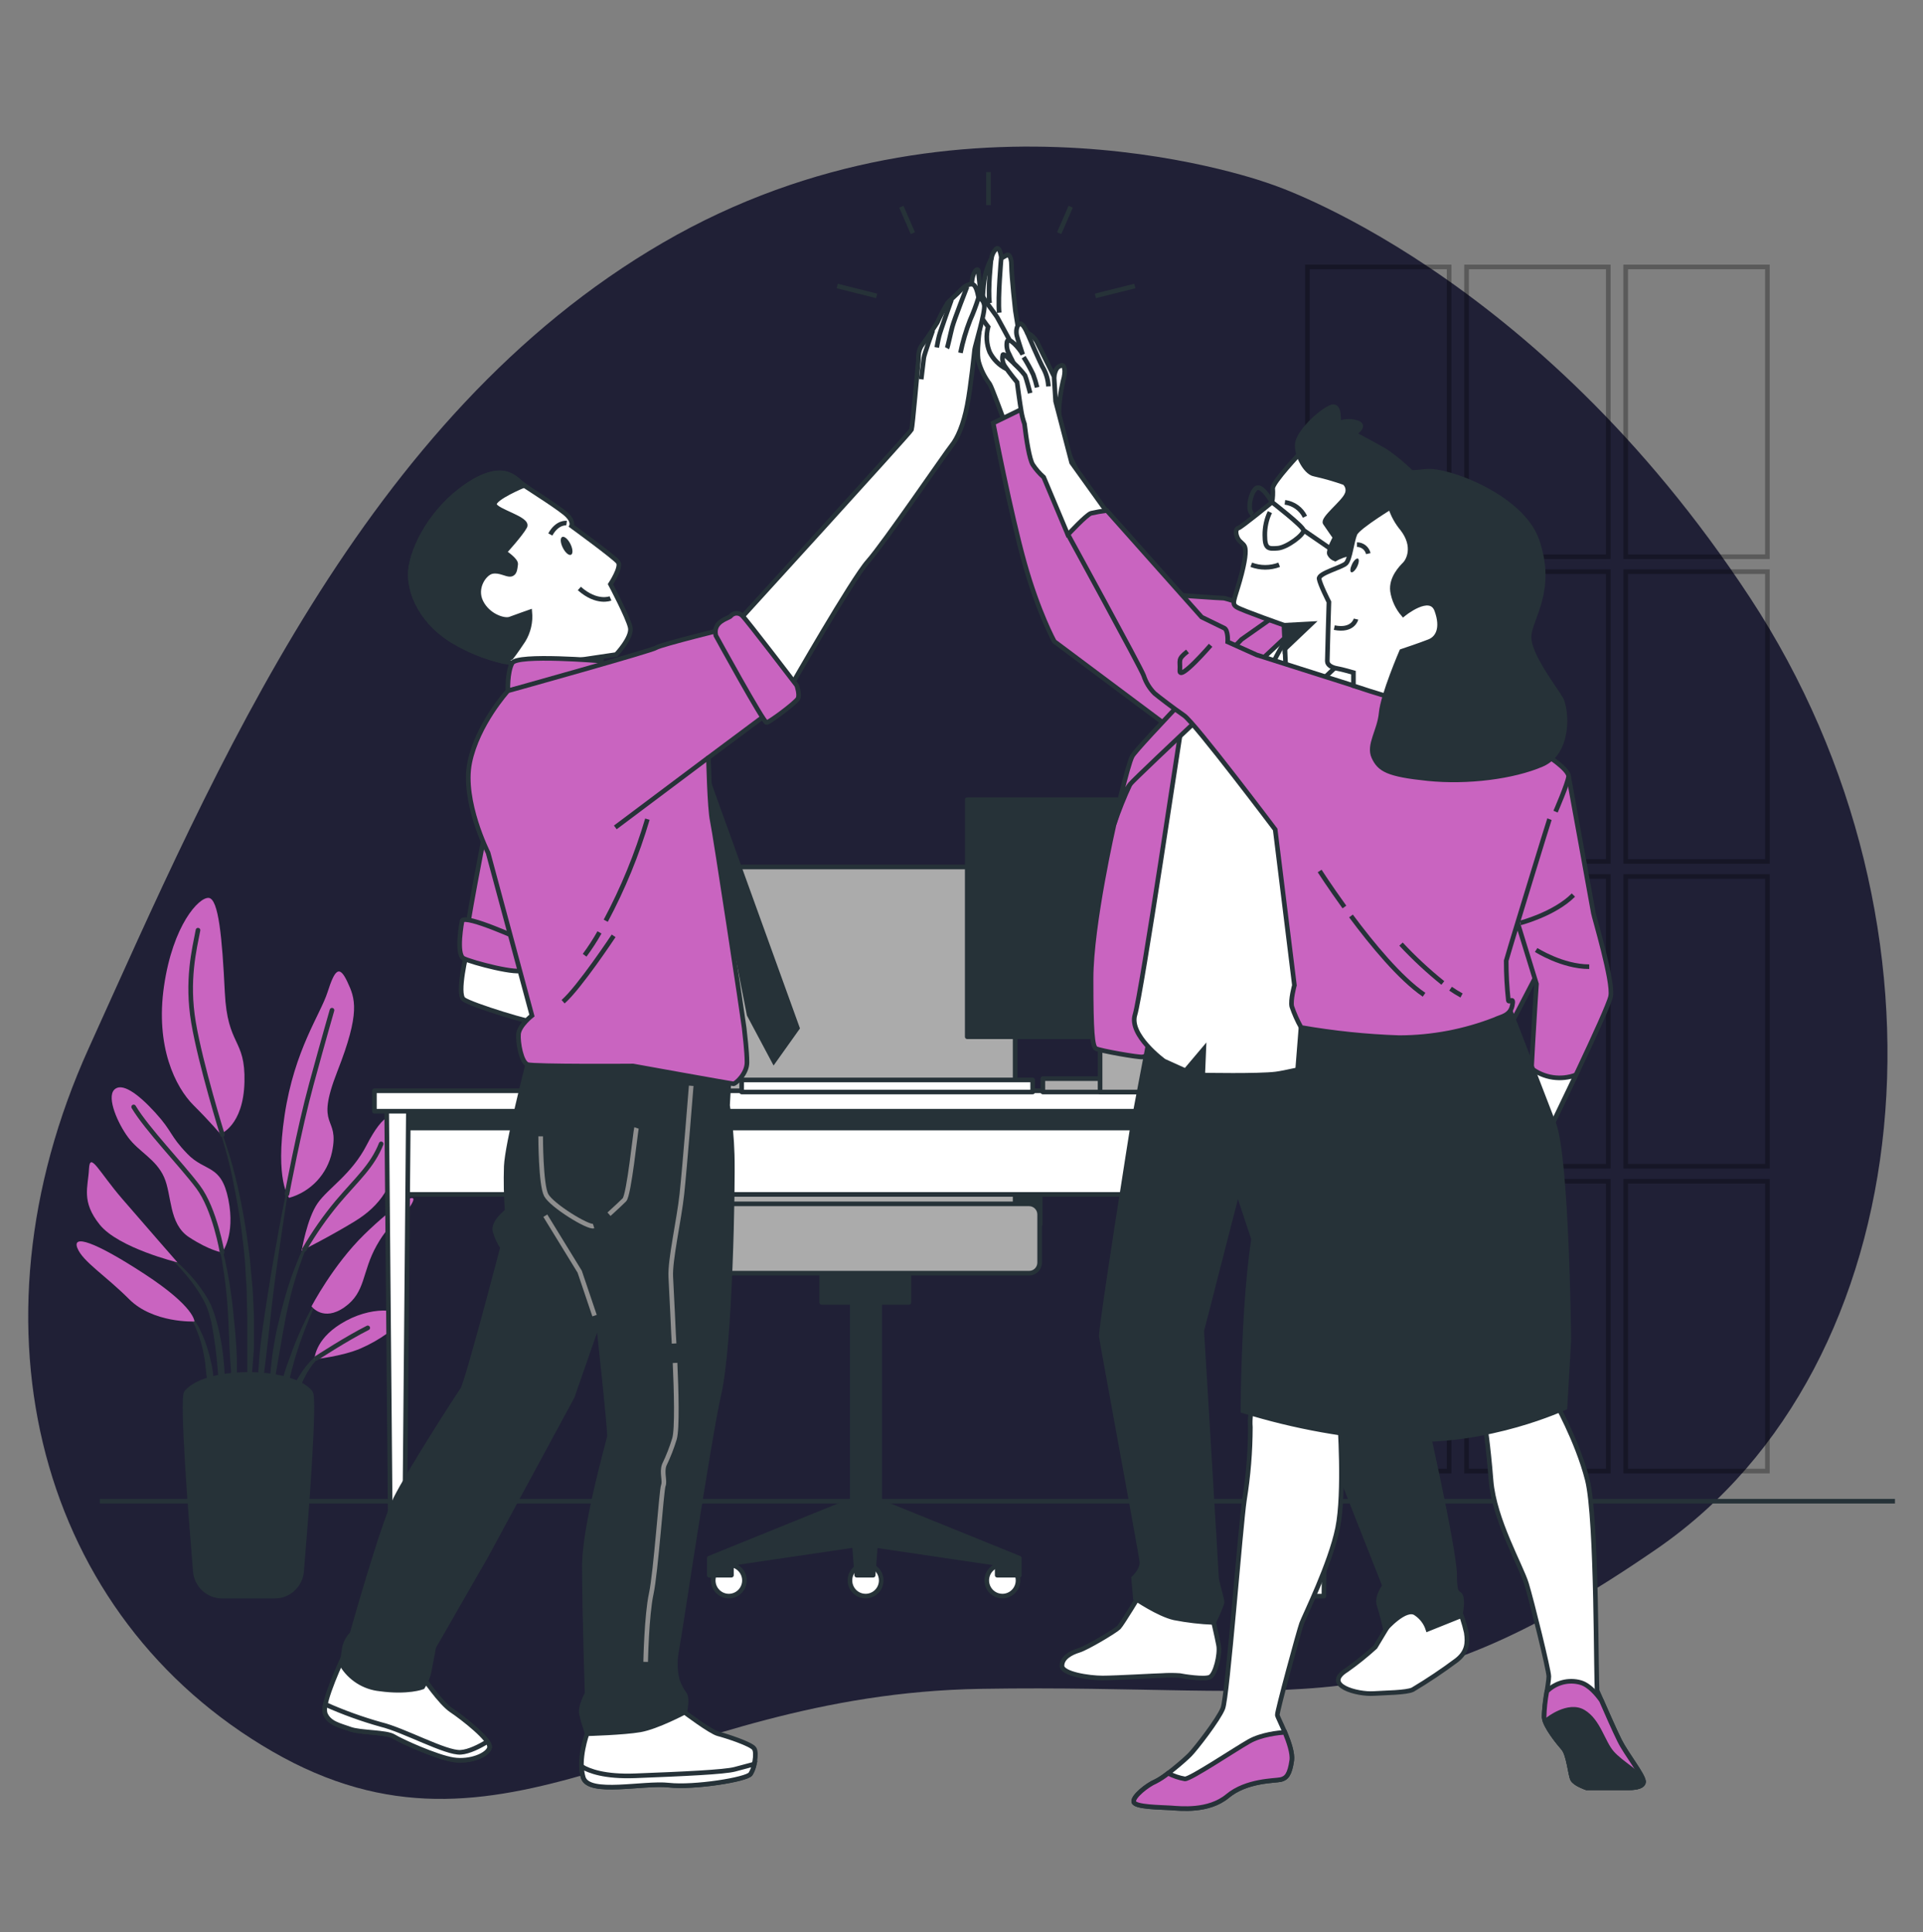 <svg width="416" height="418" viewBox="0 0 416 418" fill="none" xmlns="http://www.w3.org/2000/svg">
<rect x="0" y="0" width="416" height="418" fill="#808080" stroke="none"/>
<path d="M274.967 39.852C274.967 39.852 208.207 14.864 143.445 52.484C78.682 90.104 46.716 165.996 19.202 226.765C-8.312 287.534 8.735 349.933 58.88 378.917C109.025 407.901 142.38 366.536 212.209 365.39C282.039 364.245 300.959 374.687 358.425 335.094C415.891 295.501 425.201 200.397 378.601 129.346C332.001 58.294 274.967 39.852 274.967 39.852Z" fill="#202036"/>
<g opacity="0.3">
<path d="M313.487 57.751H282.828V120.451H313.487V57.751Z" stroke="black" stroke-miterlimit="10"/>
<path d="M347.917 57.751H317.258V120.451H347.917V57.751Z" stroke="black" stroke-miterlimit="10"/>
<path d="M382.343 57.751H351.684V120.451H382.343V57.751Z" stroke="black" stroke-miterlimit="10"/>
<path d="M313.487 123.687H282.828V186.387H313.487V123.687Z" stroke="black" stroke-miterlimit="10"/>
<path d="M347.917 123.687H317.258V186.387H347.917V123.687Z" stroke="black" stroke-miterlimit="10"/>
<path d="M382.343 123.687H351.684V186.387H382.343V123.687Z" stroke="black" stroke-miterlimit="10"/>
<path d="M313.487 189.63H282.828V252.33H313.487V189.63Z" stroke="black" stroke-miterlimit="10"/>
<path d="M347.917 189.63H317.258V252.33H347.917V189.63Z" stroke="black" stroke-miterlimit="10"/>
<path d="M382.343 189.63H351.684V252.33H382.343V189.63Z" stroke="black" stroke-miterlimit="10"/>
<path d="M313.487 255.574H282.828V318.274H313.487V255.574Z" stroke="black" stroke-miterlimit="10"/>
<path d="M347.917 255.574H317.258V318.274H347.917V255.574Z" stroke="black" stroke-miterlimit="10"/>
<path d="M382.343 255.574H351.684V318.274H382.343V255.574Z" stroke="black" stroke-miterlimit="10"/>
</g>
<path d="M21.582 324.794H409.935" stroke="#263238" stroke-miterlimit="10"/>
<path d="M46.244 240.91C46.24 240.901 46.238 240.892 46.238 240.882C46.238 240.873 46.24 240.863 46.244 240.854C46.248 240.846 46.254 240.838 46.261 240.832C46.268 240.825 46.277 240.821 46.286 240.818C46.304 240.814 46.322 240.816 46.339 240.823C46.355 240.831 46.369 240.844 46.377 240.86C48.49 245.921 50.16 251.158 51.369 256.51C52.577 261.86 53.482 267.275 54.082 272.728L54.465 276.824C54.531 277.51 54.598 278.196 54.648 278.881L54.764 280.938C54.822 282.309 54.905 283.68 54.939 285.059V289.181V291.237C54.939 291.923 54.855 292.608 54.806 293.294C54.706 294.665 54.623 296.036 54.498 297.398C54.24 300.132 53.824 302.849 53.408 305.558C53.403 305.573 53.393 305.585 53.38 305.594C53.368 305.603 53.353 305.608 53.337 305.608C53.322 305.608 53.306 305.603 53.294 305.594C53.281 305.585 53.272 305.573 53.266 305.558C53.266 304.187 53.333 302.816 53.358 301.453C53.383 300.09 53.516 298.728 53.499 297.357C53.483 295.986 53.499 294.631 53.499 293.269V291.229V289.181V285.101L53.391 281.013L53.35 278.973C53.35 278.296 53.275 277.619 53.233 276.933L52.983 272.854C52.508 267.413 51.728 262.004 50.646 256.652C49.634 251.287 48.161 246.02 46.244 240.91Z" fill="#263238"/>
<path d="M45.66 262.261C45.665 262.247 45.675 262.234 45.688 262.225C45.7 262.216 45.715 262.211 45.731 262.211C45.746 262.211 45.762 262.216 45.774 262.225C45.787 262.234 45.797 262.247 45.802 262.261C46.952 265.664 47.916 269.128 48.689 272.636C49.456 276.155 50.028 279.713 50.403 283.295C50.76 286.865 51.16 290.443 51.235 294.038C51.319 297.634 51.191 301.233 50.852 304.814C50.848 304.83 50.84 304.845 50.828 304.857C50.816 304.868 50.801 304.877 50.785 304.881C50.776 304.882 50.766 304.881 50.757 304.878C50.748 304.875 50.74 304.871 50.733 304.864C50.726 304.858 50.72 304.85 50.716 304.842C50.712 304.833 50.71 304.823 50.71 304.814C50.294 301.236 50.045 297.666 49.795 294.096C49.546 290.527 49.512 286.957 49.279 283.387C49.053 279.827 48.631 276.283 48.015 272.77C47.422 269.226 46.636 265.718 45.66 262.261Z" fill="#263238"/>
<path d="M33.878 269.777C33.892 269.766 33.91 269.76 33.928 269.76C33.946 269.76 33.964 269.766 33.978 269.777C36.924 271.682 39.578 274.008 41.857 276.682C43.002 278.028 44.031 279.468 44.935 280.988L45.568 282.183L46.067 283.437C46.232 283.85 46.377 284.272 46.499 284.7C46.624 285.126 46.766 285.536 46.882 285.979C47.795 289.392 48.353 292.891 48.546 296.42C48.72 299.931 48.589 303.45 48.155 306.937C48.153 306.953 48.145 306.968 48.133 306.979C48.121 306.99 48.105 306.996 48.089 306.996C48.079 306.997 48.069 306.996 48.059 306.993C48.05 306.991 48.041 306.986 48.033 306.98C48.025 306.974 48.019 306.966 48.014 306.957C48.01 306.948 48.007 306.939 48.005 306.929L47.115 296.521C46.854 293.068 46.401 289.632 45.759 286.229C45.667 285.811 45.543 285.393 45.435 284.984C45.34 284.567 45.22 284.157 45.077 283.755L44.661 282.568L44.095 281.422C43.274 279.909 42.331 278.466 41.275 277.109C39.169 274.353 36.677 271.917 33.878 269.877C33.868 269.862 33.863 269.845 33.863 269.827C33.863 269.809 33.868 269.792 33.878 269.777Z" fill="#263238"/>
<path d="M39.579 283.153C41.11 284.279 42.342 285.766 43.165 287.483C44.027 289.17 44.7 290.948 45.17 292.784C45.311 293.234 45.428 293.692 45.52 294.155L45.844 295.542C46.019 296.47 46.135 297.409 46.194 298.351C46.194 299.296 46.194 300.241 46.194 301.185C46.126 302.128 46.003 303.066 45.828 303.994C45.824 304.008 45.816 304.021 45.806 304.031C45.796 304.042 45.783 304.049 45.769 304.053C45.76 304.055 45.75 304.056 45.741 304.054C45.731 304.052 45.722 304.049 45.714 304.043C45.706 304.037 45.7 304.03 45.695 304.022C45.69 304.013 45.687 304.004 45.686 303.994C45.468 303.082 45.302 302.158 45.187 301.227C45.046 300.308 44.904 299.396 44.788 298.485C44.671 297.574 44.538 296.679 44.471 295.76C44.405 294.84 44.272 293.937 44.081 293.043C43.762 291.241 43.246 289.48 42.541 287.793C41.909 286.071 40.88 284.524 39.538 283.278C39.526 283.266 39.52 283.249 39.52 283.232C39.52 283.215 39.526 283.199 39.538 283.186C39.542 283.178 39.548 283.171 39.555 283.165C39.562 283.159 39.571 283.155 39.579 283.153Z" fill="#263238"/>
<path d="M56.104 293.586C56.495 288.963 57.252 284.39 57.968 279.809C58.683 275.228 59.482 270.68 60.314 266.124C61.146 261.567 62.078 257.036 63.059 252.522C63.059 252.504 63.066 252.487 63.079 252.475C63.091 252.462 63.108 252.455 63.126 252.455C63.144 252.455 63.16 252.462 63.173 252.475C63.185 252.487 63.193 252.504 63.193 252.522C62.41 257.081 61.687 261.648 61.021 266.224C60.33 270.789 59.681 275.37 59.107 279.951C58.533 284.532 58.109 289.147 57.535 293.712L55.871 307.472C55.869 307.488 55.861 307.503 55.849 307.514C55.836 307.525 55.821 307.531 55.804 307.531C55.795 307.532 55.785 307.531 55.776 307.528C55.767 307.525 55.759 307.521 55.752 307.514C55.745 307.508 55.739 307.5 55.735 307.492C55.731 307.483 55.729 307.473 55.729 307.464C55.671 306.302 55.671 305.148 55.646 303.986C55.621 302.824 55.646 301.662 55.713 300.5C55.746 298.209 55.937 295.894 56.104 293.586Z" fill="#263238"/>
<path d="M58.865 293.519C59.114 291.689 59.447 289.866 59.797 288.052L60.437 285.352C60.654 284.457 60.853 283.554 61.111 282.66C62.033 279.077 63.21 275.565 64.631 272.151L65.18 270.88L65.795 269.635C66.186 268.799 66.627 267.963 67.102 267.194C68.009 265.577 69.129 264.089 70.43 262.771C70.443 262.758 70.461 262.75 70.48 262.75C70.498 262.75 70.516 262.758 70.529 262.771C70.543 262.785 70.55 262.803 70.55 262.821C70.55 262.84 70.543 262.858 70.529 262.872C69.322 264.237 68.3 265.758 67.493 267.394C67.093 268.23 66.661 269.025 66.328 269.902L65.787 271.156L65.313 272.444C64.041 275.868 63.015 279.38 62.243 282.952C61.827 284.733 61.552 286.547 61.203 288.336L60.737 291.028C60.579 291.931 60.387 292.825 60.263 293.728C59.971 295.542 59.639 297.34 59.331 299.146C59.023 300.951 58.723 302.774 58.341 304.588C58.336 304.604 58.326 304.619 58.312 304.629C58.299 304.639 58.283 304.646 58.266 304.647C58.247 304.644 58.23 304.636 58.218 304.622C58.206 304.608 58.199 304.59 58.199 304.571C58.199 302.727 58.241 300.879 58.324 299.029C58.457 297.189 58.673 295.359 58.865 293.519Z" fill="#263238"/>
<path d="M62.674 293.754C63.506 291.329 64.504 288.955 65.586 286.622C66.668 284.301 67.891 282.047 69.247 279.876C69.259 279.864 69.274 279.856 69.291 279.854C69.307 279.852 69.324 279.856 69.339 279.864C69.353 279.873 69.364 279.886 69.37 279.902C69.376 279.918 69.377 279.935 69.372 279.951C68.189 282.206 67.144 284.532 66.243 286.915C65.311 289.273 64.463 291.672 63.747 294.113C63.032 296.554 62.508 299.029 61.867 301.47C61.226 303.911 60.644 306.385 59.895 308.86C59.889 308.875 59.878 308.887 59.865 308.896C59.852 308.905 59.836 308.91 59.82 308.91C59.803 308.91 59.786 308.903 59.773 308.891C59.761 308.878 59.754 308.861 59.754 308.843C59.717 306.261 59.956 303.683 60.469 301.152C61.004 298.63 61.741 296.156 62.674 293.754Z" fill="#263238"/>
<path d="M62.833 301.796C63.297 300.283 63.978 298.847 64.855 297.532C65.667 296.178 66.657 294.941 67.8 293.854C68.383 293.328 69.009 292.852 69.672 292.433C70.329 292.002 71.047 291.675 71.802 291.463C71.819 291.46 71.836 291.462 71.851 291.469C71.866 291.477 71.878 291.489 71.885 291.505C71.897 291.517 71.904 291.534 71.904 291.551C71.904 291.568 71.897 291.584 71.885 291.597C70.525 292.246 69.322 293.185 68.358 294.347C67.363 295.475 66.524 296.732 65.862 298.084C65.163 299.413 64.805 300.885 64.198 302.264C63.931 302.966 63.665 303.677 63.366 304.371C63.089 305.112 62.767 305.835 62.401 306.536C62.396 306.548 62.388 306.558 62.377 306.566C62.367 306.573 62.355 306.577 62.342 306.578C62.322 306.578 62.303 306.57 62.289 306.556C62.275 306.542 62.267 306.523 62.267 306.503C62.241 305.716 62.269 304.928 62.351 304.145C62.484 303.368 62.642 302.632 62.833 301.796Z" fill="#263238"/>
<path d="M62.544 259.16C64.842 258.515 66.921 257.251 68.556 255.505C70.191 253.759 71.32 251.597 71.821 249.253C73.56 241.102 67.96 244.597 72.986 231.781C78.011 218.965 76.846 216.022 75.107 212.344C73.368 208.665 72.403 209.836 70.856 214.668C69.308 219.5 63.709 227.091 61.571 241.269C59.432 255.448 62.544 259.16 62.544 259.16Z" fill="#C964C0"/>
<path d="M47.667 245.349C47.667 245.349 52.659 243.602 52.884 234.08C53.109 224.558 49.207 226.506 48.633 214.66C48.058 202.813 47.276 194.47 45.155 194.269C43.033 194.069 37.417 200.121 35.487 213.305C33.557 226.489 37.983 235.25 41.868 239.129C45.754 243.008 47.667 245.349 47.667 245.349Z" fill="#C964C0"/>
<path d="M65.254 270.596C65.254 270.596 66.41 263.599 68.732 260.297C71.053 256.994 76.07 254.085 79.356 247.673C82.643 241.261 86.32 238.159 86.121 247.289C85.921 256.418 81.869 261.074 76.844 264.176C71.818 267.277 65.254 270.596 65.254 270.596Z" fill="#C964C0"/>
<path d="M67.394 282.634C67.394 282.634 72.037 273.698 78.801 267.093C85.565 260.489 90.973 257.195 89.043 260.497C87.113 263.799 84.792 263.599 81.505 269.426C78.219 275.253 79.184 279.525 74.55 282.802C69.915 286.079 67.394 282.634 67.394 282.634Z" fill="#C964C0"/>
<path d="M67.957 294.088C68.148 293.511 68.34 289.239 74.913 285.728C81.485 282.217 87.667 283.588 86.893 285.335C86.12 287.082 82.068 290 78.008 291.747C73.947 293.494 67.957 294.088 67.957 294.088Z" fill="#C964C0"/>
<path d="M48.049 270.981C48.049 270.981 50.952 267.294 49.405 259.527C47.857 251.761 44.413 253.675 40.511 249.621C36.609 245.566 37.441 244.948 33.555 240.684C29.67 236.42 26.209 234.08 24.661 235.827C23.114 237.574 25.435 243.016 27.756 246.126C30.078 249.236 33.747 250.783 35.486 254.67C37.224 258.558 36.451 264.769 40.902 267.678C45.353 270.588 48.049 270.981 48.049 270.981Z" fill="#C964C0"/>
<path d="M38.388 273.121C38.388 273.121 31.424 265.154 26.399 259.327C21.374 253.5 19.444 249.036 19.252 252.923C19.061 256.811 17.513 259.912 21.574 264.962C25.634 270.011 38.388 273.121 38.388 273.121Z" fill="#C964C0"/>
<path d="M42.058 285.912C42.058 285.912 42.25 282.802 31.242 275.621C20.235 268.44 15.576 267.094 16.741 270.028C17.905 272.962 22.731 275.88 27.948 281.097C33.164 286.313 42.058 285.912 42.058 285.912Z" fill="#C964C0"/>
<path d="M62.086 258.324C62.086 258.324 64.674 244.396 67.377 234.489C70.082 224.583 71.82 218.563 71.82 218.563" stroke="#263238" stroke-linecap="round" stroke-linejoin="round"/>
<path d="M48.107 245.491C48.107 245.491 43.414 230.393 41.867 221.247C40.319 212.101 42.058 205.321 42.832 201.25" stroke="#263238" stroke-linecap="round" stroke-linejoin="round"/>
<path d="M65.863 270.304C67.945 266.707 70.327 263.295 72.985 260.105C77.237 255.089 80.523 252.338 82.453 247.481" stroke="#263238" stroke-linecap="round" stroke-linejoin="round"/>
<path d="M48.05 270.981C48.05 270.981 46.502 261.659 42.833 256.769C39.164 251.878 31.818 244.346 28.914 239.489" stroke="#263238" stroke-linecap="round" stroke-linejoin="round"/>
<path d="M68.406 293.879C68.406 293.879 74.912 289.623 79.555 287.291" stroke="#263238" stroke-linecap="round" stroke-linejoin="round"/>
<path d="M48.031 345.334C46.58 345.328 45.184 344.777 44.116 343.791C43.048 342.804 42.385 341.453 42.256 340.001C41.291 328.464 39.278 302.548 40.318 301.277C44.578 296.061 62.923 296.061 67.183 301.277C68.223 302.548 66.21 328.464 65.245 340.001C65.115 341.461 64.445 342.82 63.367 343.808C62.288 344.795 60.88 345.34 59.421 345.334H48.031Z" fill="#263238" stroke="#263238" stroke-linecap="round" stroke-linejoin="round"/>
<path d="M155.412 246.779H150.902V264.903H155.412V246.779Z" fill="#263238" stroke="#263238" stroke-linecap="round" stroke-linejoin="round"/>
<path d="M225.025 246.779H220.516V264.903H225.025V246.779Z" fill="#263238" stroke="#263238" stroke-linecap="round" stroke-linejoin="round"/>
<path d="M160.769 187.573H213.601C215.192 187.573 216.718 188.208 217.843 189.339C218.968 190.469 219.6 192.002 219.6 193.601V272.703H154.754V193.601C154.754 192.808 154.91 192.023 155.212 191.29C155.515 190.558 155.958 189.893 156.517 189.333C157.076 188.773 157.739 188.329 158.469 188.027C159.198 187.725 159.98 187.571 160.769 187.573Z" fill="#ABABAB" stroke="#263238" stroke-linecap="round" stroke-linejoin="round"/>
<path d="M157.667 345.326C159.533 345.326 161.045 343.807 161.045 341.932C161.045 340.058 159.533 338.538 157.667 338.538C155.801 338.538 154.289 340.058 154.289 341.932C154.289 343.807 155.801 345.326 157.667 345.326Z" fill="white" stroke="#263238" stroke-linecap="round" stroke-linejoin="round"/>
<path d="M190.636 341.924C190.636 341.251 190.437 340.593 190.064 340.033C189.692 339.473 189.163 339.037 188.543 338.78C187.924 338.522 187.243 338.456 186.586 338.587C185.929 338.719 185.325 339.044 184.852 339.521C184.379 339.998 184.057 340.605 183.927 341.265C183.798 341.926 183.866 342.61 184.123 343.232C184.381 343.853 184.816 344.384 185.374 344.757C185.932 345.13 186.588 345.328 187.258 345.327C187.702 345.327 188.142 345.238 188.552 345.067C188.963 344.896 189.336 344.646 189.649 344.329C189.963 344.013 190.212 343.638 190.381 343.225C190.55 342.813 190.637 342.37 190.636 341.924Z" fill="white" stroke="#263238" stroke-linecap="round" stroke-linejoin="round"/>
<path d="M220.233 341.924C220.233 341.251 220.035 340.593 219.663 340.034C219.291 339.474 218.762 339.038 218.143 338.78C217.524 338.523 216.843 338.456 216.187 338.587C215.53 338.718 214.926 339.042 214.453 339.518C213.979 339.994 213.657 340.6 213.526 341.26C213.395 341.92 213.462 342.604 213.719 343.226C213.975 343.848 214.409 344.379 214.966 344.753C215.523 345.127 216.177 345.327 216.847 345.327C217.745 345.327 218.607 344.968 219.242 344.33C219.877 343.692 220.233 342.826 220.233 341.924Z" fill="white" stroke="#263238" stroke-linecap="round" stroke-linejoin="round"/>
<path d="M190.312 324.87V268.875H184.371V324.51L184.155 324.661L153.438 337.117V340.804H158.23V338.254L184.846 334.317L185.336 340.804H188.889L189.38 334.358L215.721 338.254V340.804H220.513V337.117L190.312 324.87Z" fill="#263238" stroke="#263238" stroke-linecap="round" stroke-linejoin="round"/>
<path d="M196.619 275.069H177.758V281.782H196.619V275.069Z" fill="#263238" stroke="#263238" stroke-linecap="round" stroke-linejoin="round"/>
<path d="M222.627 260.464H151.748C150.489 260.464 149.469 261.489 149.469 262.754V273.171C149.469 274.436 150.489 275.462 151.748 275.462H222.627C223.886 275.462 224.906 274.436 224.906 273.171V262.754C224.906 261.489 223.886 260.464 222.627 260.464Z" fill="#ABABAB" stroke="#263238" stroke-linecap="round" stroke-linejoin="round"/>
<path d="M152.956 236.295H147.432C146.389 236.295 145.543 237.145 145.543 238.193V248.275C145.543 249.323 146.389 250.173 147.432 250.173H152.956C153.999 250.173 154.845 249.323 154.845 248.275V238.193C154.845 237.145 153.999 236.295 152.956 236.295Z" fill="#ABABAB" stroke="#263238" stroke-linecap="round" stroke-linejoin="round"/>
<path d="M226.655 236.295H221.131C220.088 236.295 219.242 237.145 219.242 238.193V248.275C219.242 249.323 220.088 250.173 221.131 250.173H226.655C227.698 250.173 228.544 249.323 228.544 248.275V238.193C228.544 237.145 227.698 236.295 226.655 236.295Z" fill="#ABABAB" stroke="#263238" stroke-linecap="round" stroke-linejoin="round"/>
<path d="M85.572 258.416H285.668V238.854L85.572 238.854V258.416Z" fill="white" stroke="#263238" stroke-linecap="round" stroke-linejoin="round"/>
<path d="M85.572 244.053L285.668 244.053V238.853L85.572 238.853V244.053Z" fill="#263238" stroke="#263238" stroke-linecap="round" stroke-linejoin="round"/>
<path d="M283.562 345.335H286.399L287.339 238.569H282.613L283.562 345.335Z" fill="white" stroke="#263238" stroke-linecap="round" stroke-linejoin="round"/>
<path d="M84.573 345.335H87.41L88.359 238.569H83.633L84.573 345.335Z" fill="white" stroke="#263238" stroke-linecap="round" stroke-linejoin="round"/>
<path d="M80.996 240.417L290.211 240.417V236.003L80.996 236.003V240.417Z" fill="white" stroke="#263238" stroke-linecap="round" stroke-linejoin="round"/>
<path d="M160.445 236.262H223.395V233.653H160.445V236.262Z" fill="white" stroke="#263238" stroke-linecap="round" stroke-linejoin="round"/>
<path d="M209.24 224.307H284.977V173.027H209.24V224.307Z" fill="#263238" stroke="#263238" stroke-linecap="round" stroke-linejoin="round"/>
<path d="M225.599 236.262H256.25V233.369H225.599V236.262Z" fill="#ABABAB" stroke="#263238" stroke-linecap="round" stroke-linejoin="round"/>
<path d="M237.979 236.262H256.25V203.064H237.979V236.262Z" fill="#ABABAB" stroke="#263238" stroke-linecap="round" stroke-linejoin="round"/>
<path d="M181.117 61.881L189.654 64.021" stroke="#263238" stroke-miterlimit="10"/>
<path d="M194.988 44.726L197.476 50.444" stroke="#263238" stroke-miterlimit="10"/>
<path d="M245.497 61.881L236.961 64.021" stroke="#263238" stroke-miterlimit="10"/>
<path d="M231.621 44.726L229.133 50.444" stroke="#263238" stroke-miterlimit="10"/>
<path d="M213.84 37.219V44.367" stroke="#263238" stroke-miterlimit="10"/>
<path d="M221.38 78.04L219.649 67.223C219.649 67.223 218.817 59.899 218.817 57.492C218.817 55.084 217.944 54.867 217.619 55.31L216.637 55.853C216.637 55.853 216.313 53.011 215.439 53.889C214.906 54.459 214.565 55.185 214.466 55.962C213.811 57.2 213.335 58.526 213.052 59.899C212.841 61.156 212.697 62.423 212.619 63.695L212.07 62.959C212.07 62.959 211.745 59.348 211.637 58.587C211.529 57.826 210.331 58.696 210.223 61.429C210.14 63.561 211.379 69.02 211.887 71.319C211.596 73.777 211.338 76.837 211.704 78.258C212.191 80.001 213.004 81.635 214.1 83.073C214.532 83.725 217.145 90.831 217.145 90.831L224.974 87.337L221.38 78.04Z" fill="white" stroke="#263238" stroke-miterlimit="10"/>
<path d="M218.444 73.668C218.444 73.668 216.156 69.404 215.723 68.652C215.29 67.9 212.678 64.715 212.021 62.967C211.363 61.22 209.849 63.619 210.498 65.475C211.147 67.331 213.76 70.717 213.76 70.717C213.275 72.527 213.391 74.447 214.092 76.184C214.872 77.741 216.129 79.004 217.678 79.788" fill="white"/>
<path d="M218.444 73.668C218.444 73.668 216.156 69.404 215.723 68.652C215.29 67.9 212.678 64.715 212.021 62.967C211.363 61.22 209.849 63.619 210.498 65.475C211.147 67.331 213.76 70.717 213.76 70.717C213.275 72.527 213.391 74.447 214.092 76.184C214.872 77.741 216.129 79.004 217.678 79.788" stroke="#263238" stroke-miterlimit="10"/>
<path d="M216.588 55.853C216.588 55.853 215.831 64.38 216.155 67.657" stroke="#263238" stroke-miterlimit="10"/>
<path d="M214.414 55.962C214.414 55.962 213.649 62.742 214.09 65.584" stroke="#263238" stroke-miterlimit="10"/>
<path d="M278.969 134.103C278.969 134.103 265.566 129.413 264.667 129.413C263.769 129.413 254.384 128.735 254.384 128.735L243.285 122.883L225.397 86.392L214.855 91.534C214.855 91.534 218.616 111.054 221.628 121.797C224.64 132.539 228.076 138.776 228.076 138.776L252.021 156.675L253.219 158.347L278.969 134.103Z" fill="#C964C0" stroke="#263238" stroke-miterlimit="10"/>
<path d="M241.023 178.285C241.023 178.285 236.031 200.071 236.031 211.725C236.031 223.379 236.331 226.397 237.088 226.857C237.845 227.317 246.423 228.822 247.172 228.671C247.921 228.521 250.184 227.76 250.184 227.76C250.184 227.76 261.249 175.409 262.406 168.872C263.562 162.334 265.268 148.139 265.268 148.139C265.268 148.139 252.621 159.007 249.16 162.819C245.699 166.631 245.999 166.757 244.493 169.624C243.175 172.443 242.017 175.335 241.023 178.285Z" fill="#C964C0" stroke="#263238" stroke-miterlimit="10"/>
<path d="M246.765 344.708C246.765 344.708 242.73 351.396 242.023 352.115C241.316 352.834 235.176 356.521 233.42 357.056C231.665 357.591 229.734 358.644 229.734 360.4C229.734 362.155 235.558 363.042 238.512 363.042C241.466 363.042 250.276 362.515 251.333 362.515C252.618 362.427 253.908 362.427 255.194 362.515C256.026 362.69 260.46 363.393 261.691 362.866C262.923 362.339 263.971 357.925 263.622 355.986C263.272 354.046 262.216 349.632 262.216 349.632L246.765 344.708Z" fill="white" stroke="#263238" stroke-miterlimit="10"/>
<path d="M300.486 351.404L297.507 356.345C295.561 358.117 293.507 359.767 291.359 361.286C285.976 364.63 293.647 366.644 297.183 366.402C299.679 366.235 304.205 366.226 305.611 365.566C308.879 363.613 312.044 361.492 315.096 359.212C317.375 357.448 317.55 355.509 317.201 353.21C316.761 351.197 316.114 349.236 315.27 347.358C315.27 347.358 305.969 344.357 303.331 346.48C301.772 347.679 300.75 349.449 300.486 351.404Z" fill="white" stroke="#263238" stroke-miterlimit="10"/>
<path d="M249.004 222.652L245.019 243.686C245.019 243.686 238.047 287.534 238.246 289.139C238.446 290.744 246.824 336.039 247.024 337.836C247.224 339.633 245.227 341.439 245.227 341.439L245.626 345.845C245.626 345.845 250.618 349.256 253.996 350.025C256.823 350.579 259.688 350.914 262.566 351.028C262.566 351.028 264.363 347.224 264.363 346.622C264.363 346.02 263.165 342.016 263.165 341.414C263.165 340.812 259.97 287.91 259.97 287.91L267.741 257.672C267.741 257.672 278.307 289.716 279.297 291.948C280.287 294.18 299.523 343.086 299.523 343.086C299.523 343.086 297.734 345.494 298.333 347.266C298.932 349.038 299.723 352.474 299.723 352.474C299.723 352.474 304.108 347.458 306.304 349.072C307.525 349.878 308.438 351.078 308.892 352.474L315.864 349.674C315.864 349.674 316.463 346.865 316.063 345.494C315.664 344.123 314.674 345.895 314.674 340.687C314.674 335.478 307.81 304.354 306.412 299.547C305.014 294.74 299.24 285.736 299.24 285.736L296.644 237.248V226.063L249.004 222.652Z" fill="#263238" stroke="#263238" stroke-miterlimit="10"/>
<path d="M282.522 136.544C282.522 136.544 277.381 134.872 275.292 135.85C273.204 136.828 255.94 155.178 255.707 156.332C255.474 157.486 246.921 215.086 245.532 219.525C244.142 223.964 251.813 229.557 251.813 229.557L256.464 231.664L260.416 226.982L260.183 232.6C260.183 232.6 272.289 232.834 275.991 232.366C279.693 231.898 294.137 228.186 294.137 228.186C294.137 228.186 297.166 177.692 297.398 176.755C297.631 175.819 299.978 143.792 299.978 143.792L295.551 140.991L282.522 136.544Z" fill="white" stroke="#263238" stroke-miterlimit="10"/>
<path d="M282.459 150.53L285.712 157.068C285.712 157.068 295.163 146.793 296.245 144.302C297.326 141.811 298.258 141.652 297.643 140.122C297.095 138.969 296.362 137.915 295.471 137.004C295.471 137.004 281.061 136.544 279.206 137.472C277.35 138.4 272.233 150.087 271.926 150.848L271.609 151.625L281.377 149.911L282.459 150.53Z" fill="white" stroke="#263238" stroke-miterlimit="10"/>
<path d="M278.072 137.89C278.072 137.89 246.149 167.693 244.493 169.658C242.837 171.622 241.023 178.285 241.023 178.285C241.023 178.285 243.886 165.578 244.942 163.613C245.999 161.649 268.579 138.341 268.579 138.341L274.603 134.103L280.776 135.616L278.072 137.89Z" fill="#C964C0" stroke="#263238" stroke-miterlimit="10"/>
<path d="M281.525 97.754C281.525 97.754 275.177 104.442 275.327 105.687C275.399 106.676 275.349 107.67 275.177 108.647C275.177 108.647 268.521 114.097 267.888 114.256C267.256 114.415 267.273 115.502 267.739 116.43C268.205 117.358 268.978 117.525 269.286 118.302C269.594 119.08 269.444 121.262 268.205 125.617C266.965 129.973 266.341 130.633 267.581 131.377C268.82 132.121 277.806 135.273 277.806 135.273C277.806 135.273 278.114 148.348 278.738 150.213C279.362 152.077 282.457 150.53 282.457 150.53L295.469 138.074V135.892L305.695 123.594C305.695 123.594 308.482 113.47 305.387 108.647C302.292 103.823 286.018 96.943 285.552 96.817C284.856 96.63 284.124 96.618 283.422 96.781C282.72 96.944 282.069 97.278 281.525 97.754Z" fill="white" stroke="#263238" stroke-miterlimit="10"/>
<path d="M292.866 93.858C292.866 93.858 295.496 92.303 293.79 91.525C292.493 91.031 291.06 91.031 289.763 91.525C289.297 91.676 290.229 86.852 287.592 88.257C284.954 89.661 281.551 93.08 280.778 95.413C280.004 97.745 282.325 102.268 284.338 102.577C286.542 103.068 288.715 103.691 290.845 104.442C291.215 104.761 291.464 105.2 291.549 105.683C291.634 106.166 291.55 106.664 291.311 107.092C290.537 108.806 286.044 112.225 286.668 113.161C287.292 114.097 288.831 116.279 288.831 116.279C288.831 116.279 287.284 119.08 287.592 119.857C287.85 120.366 288.294 120.756 288.831 120.944C288.831 120.944 291.627 119.272 293.948 119.857C296.269 120.443 295.346 124.372 294.414 126.086C293.482 127.799 292.242 129.823 292.242 129.823C292.242 129.823 294.88 135.892 295.496 135.892C296.111 135.892 303.707 128.268 306.961 124.84C310.214 121.412 311.611 115.502 310.838 110.519C310.064 105.537 301.852 98.815 299.19 97.285C296.527 95.756 292.866 93.858 292.866 93.858Z" fill="#263238" stroke="#263238" stroke-miterlimit="10"/>
<path d="M270.991 111.296C269.593 110.36 270.683 106.005 271.923 105.536C273.163 105.068 275.176 108.646 275.176 108.646C275.176 108.646 281.832 113.788 281.99 114.716C282.148 115.644 278.429 118.453 276.416 118.611C274.402 118.77 273.62 118.77 273.62 115.811C273.598 114.077 273.971 112.361 274.71 110.795" stroke="#263238" stroke-miterlimit="10"/>
<path d="M281.992 114.716L290.362 120.476" stroke="#263238" stroke-miterlimit="10"/>
<path d="M277.965 108.68C278.887 108.801 279.765 109.149 280.521 109.693C281.277 110.237 281.888 110.96 282.3 111.798" stroke="#263238" stroke-miterlimit="10"/>
<path d="M270.684 122.189C272.63 122.93 274.778 122.93 276.724 122.189" stroke="#263238" stroke-miterlimit="10"/>
<path d="M292.215 129.822C292.215 129.822 288.962 130.6 287.414 129.822" stroke="#263238" stroke-miterlimit="10"/>
<path d="M277.805 135.273L283.695 134.956L277.963 140.406L277.805 135.273Z" fill="#263238" stroke="#263238" stroke-miterlimit="10"/>
<path d="M297.643 140.097C297.643 140.097 294.531 145.464 291.486 156.248C288.441 167.033 285.246 199.628 285.246 203.165C285.246 206.701 293.4 249.145 294.04 250.716C294.681 252.288 298.691 252.472 298.691 252.472C298.691 252.472 310.522 244.446 311.171 242.197C311.82 239.949 303.683 202.186 303.683 202.186C303.683 202.186 318.559 153.347 317.594 152.704C316.629 152.06 297.643 140.097 297.643 140.097Z" fill="#C964C0" stroke="#263238" stroke-miterlimit="10"/>
<path d="M303.159 145.464C303.159 145.464 293.242 185.308 290.845 192.213C289.551 196.126 287.663 199.815 285.246 203.148" stroke="#263238" stroke-miterlimit="10"/>
<path d="M299.847 245.6C299.847 245.6 298.349 247.916 297.55 248.835C296.752 249.755 294.555 250.808 295.587 251.494C296.619 252.179 299.389 250.917 300.08 249.88L299.847 245.6Z" fill="white" stroke="#263238" stroke-miterlimit="10"/>
<path d="M306.12 236.63C306.12 236.63 300.079 242.482 299.73 243.059C299.38 243.635 299.039 248.493 299.039 249.88C299.011 250.36 299.128 250.837 299.374 251.249C299.621 251.661 299.985 251.988 300.42 252.188C300.876 252.268 301.339 252.307 301.802 252.305L303.299 252.079C304.226 252.021 305.156 252.097 306.061 252.305C307.442 252.656 310.221 252.656 310.895 251.962C311.473 251.224 311.938 250.404 312.276 249.529C312.807 248.859 313.162 248.066 313.308 247.222C313.541 245.834 314.922 238.862 314.922 238.862C314.922 238.862 305.138 235.518 306.12 236.63Z" fill="white" stroke="#263238" stroke-miterlimit="10"/>
<path d="M301.801 252.305L302.841 245.834" stroke="#263238" stroke-miterlimit="10"/>
<path d="M304.797 251.962L305.945 246.411" stroke="#263238" stroke-miterlimit="10"/>
<path d="M308.25 252.188L309.282 246.988" stroke="#263238" stroke-miterlimit="10"/>
<path d="M317.541 152.712C317.541 152.712 333.839 188.936 336.078 194.562C338.316 200.188 336.56 202.228 336.078 203.666C335.595 205.104 317.15 240.166 317.15 240.166L306.117 236.63L317.482 199.846L309.071 183.92L317.541 152.712Z" fill="#C964C0" stroke="#263238" stroke-miterlimit="10"/>
<path d="M229.042 89.528C229.101 87.178 229.402 84.842 229.94 82.555C230.723 79.972 230.165 78.844 229.599 79.069C229.034 79.295 228.376 79.412 228.035 81.435C227.759 82.843 227.609 84.272 227.586 85.707C227.586 86.944 229.042 89.528 229.042 89.528Z" fill="white" stroke="#263238" stroke-miterlimit="10"/>
<path d="M216.953 76.753C217.152 76.402 218.425 77.773 219.307 78.593C218.958 77.874 218.866 77.832 218.3 76.594C217.837 75.779 217.678 74.825 217.851 73.903C218.151 72.732 220.547 75.332 221.237 76.686C220.888 75.6 220.147 73.342 219.981 72.665C219.756 71.762 219.873 70.525 220.539 70.082C221.204 69.639 222.203 71.988 222.203 71.988C223.031 72.381 223.73 73.005 224.216 73.785L228.018 81.435L228.359 86.827L231.82 100.094L239.883 111.339L230.997 115.669L225.78 103.246C224.882 102.455 224.093 101.547 223.434 100.546C222.702 99.4 222.028 95.154 221.628 91.718C221.326 90.861 221.098 89.98 220.946 89.084C220.613 87.178 220.023 82.689 220.023 82.689C220.023 82.689 218.317 80.641 217.402 79.261C217.151 78.901 216.981 78.49 216.903 78.057C216.826 77.624 216.843 77.179 216.953 76.753Z" fill="white" stroke="#263238" stroke-miterlimit="10"/>
<path d="M221.438 77.272C222.211 78.482 222.906 79.741 223.518 81.042C223.855 81.945 224.132 82.869 224.35 83.809" stroke="#263238" stroke-miterlimit="10"/>
<path d="M222.219 71.988C222.219 71.988 225.131 78.844 225.796 79.855C226.393 81.017 226.736 82.294 226.803 83.6" stroke="#263238" stroke-miterlimit="10"/>
<path d="M219.309 78.584C220.199 79.389 221.015 80.273 221.746 81.226C222.013 81.819 222.861 85.055 222.861 85.055" stroke="#263238" stroke-miterlimit="10"/>
<path d="M289.792 307.088C289.792 307.088 290.932 322.905 289.368 330.597C287.804 338.288 282.138 349.691 281.572 351.254C281.007 352.817 276.223 370.348 276.322 371.059C276.422 371.77 279.867 377.897 279.442 380.882C279.018 383.866 278.311 384.736 277.038 385.02C275.765 385.304 269.658 385.162 265.548 388.582C261.438 392.001 255.339 391.282 253.218 391.14C251.096 390.998 245.563 390.998 245.272 389.861C244.981 388.724 248.251 386.157 249.956 385.447C251.662 384.736 256.196 380.882 257.444 379.595C258.692 378.307 263.543 372.071 264.533 369.621C265.523 367.172 268.36 330.162 269.209 324.477C270.049 319.297 270.477 314.059 270.49 308.81C270.349 306.928 270.589 305.037 271.197 303.251L289.792 307.088Z" fill="white" stroke="#263238" stroke-miterlimit="10"/>
<path d="M249.956 385.446C250.931 384.943 251.851 384.341 252.702 383.649C253.845 384.24 255.071 384.655 256.338 384.878C257.611 384.878 266.971 378.608 270.232 376.752C272.87 375.255 276.63 374.879 277.961 374.787C278.793 376.852 279.667 379.302 279.442 380.882C279.018 383.874 278.311 384.736 277.038 385.02C275.765 385.304 269.658 385.162 265.548 388.581C261.438 392 255.339 391.281 253.218 391.139C251.096 390.997 245.563 390.997 245.272 389.86C244.981 388.723 248.251 386.157 249.956 385.446Z" fill="#C964C0" stroke="#263238" stroke-miterlimit="10"/>
<path d="M336.203 302.891C336.203 302.891 341.195 311.594 343.375 320.138C345.555 328.682 345.205 365.19 345.538 365.859C345.871 366.527 348.866 373.567 350.372 376.576C351.878 379.586 355.539 384.1 355.539 385.454C355.539 386.809 352.876 386.792 352.369 386.792H343.217C343.217 386.792 340.721 385.956 340.213 384.953C339.706 383.95 339.381 379.594 338.217 378.265C337.052 376.936 334.215 373.408 334.057 371.577C333.898 369.746 335.055 364.053 335.055 362.699C335.055 361.344 331.386 346.455 330.221 342.635C329.056 338.814 323.224 328.732 322.558 320.355C321.893 311.978 321.219 308.3 321.219 308.3L336.203 302.891Z" fill="white" stroke="#263238" stroke-miterlimit="10"/>
<path d="M341.952 364.036C343.841 364.588 345.496 366.595 346.428 367.915C347.518 370.423 349.298 374.47 350.347 376.576C351.844 379.594 355.513 384.1 355.513 385.455C355.513 386.809 352.851 386.792 352.344 386.792H343.192C343.192 386.792 340.696 385.956 340.188 384.953C339.681 383.95 339.356 379.594 338.191 378.265C337.026 376.936 334.189 373.408 334.031 371.577C334.071 369.686 334.268 367.801 334.622 365.942C335.565 364.999 336.741 364.325 338.029 363.99C339.318 363.655 340.672 363.671 341.952 364.036Z" fill="#C964C0" stroke="#263238" stroke-miterlimit="10"/>
<path d="M352.371 386.792H343.219C343.219 386.792 340.723 385.956 340.215 384.953C339.708 383.95 339.383 379.594 338.218 378.265C337.237 377.136 335.074 374.461 334.316 372.547L334.766 372.07C334.766 372.07 339.25 368.442 342.537 370.398C345.823 372.355 346.697 376.994 348.768 379.302C350.84 381.609 354.343 383.323 355.549 385.438C355.541 386.792 352.878 386.792 352.371 386.792Z" fill="#263238" stroke="#263238" stroke-miterlimit="10"/>
<path d="M339.34 168.036C339.34 168.036 344.54 196.594 344.69 197.53C344.84 198.467 349.058 212.411 348.434 215.538C347.81 218.664 334.872 245.132 334.872 245.132C334.872 245.132 331.602 239.656 331.136 239.339C330.671 239.021 332.384 212.879 332.384 212.879L327.234 196.159C327.234 196.159 327.234 179.08 329.423 175.803C331.611 172.526 338.458 166.364 339.34 168.036Z" fill="#C964C0" stroke="#263238" stroke-miterlimit="10"/>
<path d="M328.891 199.679C328.891 199.679 336.262 197.781 340.372 193.651" stroke="#263238" stroke-miterlimit="10"/>
<path d="M332.316 205.531C332.316 205.531 337.974 209.151 343.798 209.151" stroke="#263238" stroke-miterlimit="10"/>
<path d="M340.913 232.567C337.785 239.163 334.873 245.107 334.873 245.107C334.873 245.107 331.603 239.631 331.137 239.314C330.963 239.205 331.087 235.635 331.304 231.163C332.659 232.188 334.25 232.855 335.93 233.1C337.609 233.346 339.323 233.162 340.913 232.567Z" fill="white" stroke="#263238" stroke-miterlimit="10"/>
<path d="M326.021 216.942L336.129 243.134C338.967 250.507 339.383 289.824 339.383 289.824L338.551 304.563C338.551 304.563 322.21 312.271 303.548 311.427C291.782 310.804 280.138 308.723 268.879 305.232C268.879 305.232 268.962 271.106 273.122 259.72C277.282 248.334 280.294 236.772 280.294 236.772L281.692 219.124L326.021 216.942Z" fill="#263238" stroke="#263238" stroke-miterlimit="10"/>
<path d="M335.197 177.232C334.906 177.976 327.709 201.577 327.709 201.577C327.709 201.577 325.995 207.22 325.837 207.847C325.835 210.723 325.99 213.598 326.303 216.457C326.461 217.084 327.601 215.412 327.135 217.603C326.669 219.793 324.639 219.952 323.399 220.579C316.791 223.161 309.764 224.49 302.674 224.5C295.566 224.261 288.482 223.527 281.475 222.301C280.662 220.854 279.985 219.335 279.453 217.762C279.137 216.357 280.019 213.164 280.019 213.164L275.859 179.464C275.859 179.464 258.512 156.424 256.14 154.794C253.769 153.164 250.666 150.773 249.776 150.029C248.694 148.948 247.884 147.624 247.413 146.167C246.814 144.495 231.039 115.653 231.039 115.653C231.039 115.653 235.033 111.339 236.031 111.046C237.157 110.787 238.295 110.589 239.442 110.453L259.959 133.518C259.959 133.518 263.953 135.457 264.843 135.9C265.733 136.344 265.584 138.877 265.584 138.877L271.832 141.686L292.773 148.332L302.757 150.756C302.757 150.756 331.045 161.465 332.818 162.36C334.59 163.254 339.474 166.54 339.324 168.011C339.174 169.483 336.512 175.602 336.512 175.602" fill="#C964C0"/>
<path d="M335.197 177.232C334.906 177.976 327.709 201.577 327.709 201.577C327.709 201.577 325.995 207.22 325.837 207.847C325.835 210.723 325.99 213.598 326.303 216.457C326.461 217.084 327.601 215.412 327.135 217.603C326.669 219.793 324.639 219.952 323.399 220.579C316.791 223.161 309.764 224.49 302.674 224.5C295.566 224.261 288.482 223.527 281.475 222.301C280.662 220.854 279.985 219.335 279.453 217.762C279.137 216.357 280.019 213.164 280.019 213.164L275.859 179.464C275.859 179.464 258.512 156.424 256.14 154.794C253.769 153.164 250.666 150.773 249.776 150.029C248.694 148.948 247.884 147.624 247.413 146.167C246.814 144.495 231.039 115.653 231.039 115.653C231.039 115.653 235.033 111.339 236.031 111.046C237.157 110.787 238.295 110.589 239.442 110.453L259.959 133.518C259.959 133.518 263.953 135.457 264.843 135.9C265.733 136.344 265.584 138.877 265.584 138.877L271.832 141.686L292.773 148.332L302.757 150.756C302.757 150.756 331.045 161.465 332.818 162.36C334.59 163.254 339.474 166.54 339.324 168.011C339.174 169.483 336.512 175.602 336.512 175.602" stroke="#263238" stroke-miterlimit="10"/>
<path d="M292.258 198.174C296.817 204.31 302.907 211.709 308.066 215.22" stroke="#263238" stroke-miterlimit="10"/>
<path d="M285.477 188.443C285.477 188.443 287.631 191.787 290.835 196.234" stroke="#263238" stroke-miterlimit="10"/>
<path d="M313.797 213.907C314.563 214.441 315.357 214.932 316.176 215.379" stroke="#263238" stroke-miterlimit="10"/>
<path d="M303.082 204.26C305.894 207.275 308.917 210.086 312.126 212.67" stroke="#263238" stroke-miterlimit="10"/>
<path d="M261.888 139.612C261.888 139.612 255.082 147.496 255.232 145.113C255.382 142.731 254.633 142.731 256.896 140.933" stroke="#263238" stroke-miterlimit="10"/>
<path d="M302.15 108.906C302.15 108.906 293.83 113.88 293.131 115.485C292.432 117.09 292.074 120.986 291.184 121.88C290.294 122.775 285.177 124.012 285.36 125.224C285.543 126.437 287.482 130.24 287.482 130.24C287.482 130.24 287.132 142.145 287.132 143.031C287.132 143.917 288.189 144.452 289.254 144.628C290.319 144.804 292.79 145.523 292.79 145.523V148.365C292.79 148.365 299.679 150.672 300.386 150.672C301.093 150.672 305.694 151.023 305.694 151.023C305.694 151.023 315.063 144.812 318.066 135.925C321.07 127.039 318.066 120.117 314.738 116.028C311.41 111.94 302.15 108.906 302.15 108.906Z" fill="white" stroke="#263238" stroke-miterlimit="10"/>
<path d="M303.565 132.924C303.565 132.924 309.389 128.125 310.812 132.038C312.235 135.95 310.987 138.074 309.223 138.784C307.459 139.495 303.208 140.916 303.208 140.916C303.208 140.916 299.148 150.33 298.79 154.242C298.432 158.155 295.961 161.173 297.201 163.831C298.44 166.489 300.204 167.568 308.849 168.454C317.493 169.34 327.386 168.061 333.567 165.394C339.749 162.727 338.909 153.356 337.669 151.182C336.429 149.009 330.597 141.585 330.772 137.681C330.947 133.777 336.255 127.749 332.494 116.931C329.166 107.359 312.917 101.44 308.499 101.975C304.081 102.51 300.179 101.975 300.179 104.818C299.981 108.306 301.122 111.738 303.366 114.407C306.369 118.319 304.597 121.337 303.89 122.048C303.183 122.758 300.886 125.066 301.244 127.9C301.533 129.76 302.338 131.501 303.565 132.924Z" fill="#263238" stroke="#263238" stroke-miterlimit="10"/>
<path d="M293.345 133.944C293.345 133.944 292.73 136.611 288.645 135.791" stroke="#263238" stroke-miterlimit="10"/>
<path d="M296.001 119.782C295.874 119.227 295.563 118.731 295.118 118.377C294.673 118.023 294.122 117.832 293.555 117.835" stroke="#263238" stroke-miterlimit="10"/>
<path d="M292.488 122.056C292.089 122.892 292.005 123.653 292.305 123.803C292.605 123.954 293.187 123.419 293.586 122.608C293.986 121.797 294.069 121.011 293.769 120.861C293.47 120.71 292.862 121.262 292.488 122.056Z" fill="#263238"/>
<path d="M123.642 113.796C123.642 113.796 124.099 112.868 122.727 111.489C121.354 110.109 115.239 106.264 113.392 105.027C111.545 103.789 109.415 99.96 102.068 104.416C94.722 108.872 89.854 116.873 88.914 122.557C87.974 128.242 91.668 135.164 98.549 139.01C102.331 141.218 106.476 142.727 110.787 143.466L111.553 144.845L133.285 141.618C133.285 141.618 136.804 137.932 136.346 135.766C135.889 133.601 132.062 126.395 132.062 126.395C132.062 126.395 134.508 122.7 133.726 121.63C132.944 120.559 123.642 113.796 123.642 113.796Z" fill="white" stroke="#263238" stroke-miterlimit="10"/>
<path d="M114.615 132.397C114.615 132.397 111.553 133.475 110.33 133.935C109.107 134.395 105.587 133.316 104.057 130.24C102.526 127.163 104.822 123.937 106.503 123.636C108.183 123.335 109.564 124.405 110.488 124.246C111.411 124.087 111.403 123.017 111.553 122.097C111.703 121.178 109.107 119.481 109.107 119.481C109.107 119.481 112.626 115.635 113.541 113.946C114.457 112.258 107.268 110.602 106.969 109.181C106.669 107.76 113.392 105.001 113.392 105.001C111.553 103.772 109.415 99.935 102.068 104.391C94.722 108.847 89.854 116.872 88.914 122.557C87.974 128.242 91.668 135.164 98.549 139.01C101.82 140.869 105.335 142.256 108.99 143.131L110.604 142.237C110.604 142.237 111.37 141.317 113.209 138.541C114.331 136.702 114.825 134.544 114.615 132.397Z" fill="#263238" stroke="#263238" stroke-miterlimit="10"/>
<path d="M122.57 113.177C122.57 113.177 120.582 112.868 119.051 115.635" stroke="#263238" stroke-miterlimit="10"/>
<path d="M132.063 129.471C132.063 129.471 129.151 130.709 125.324 127.323" stroke="#263238" stroke-miterlimit="10"/>
<path d="M123.394 117.683C123.926 118.745 123.993 119.79 123.535 120.024C123.078 120.258 122.287 119.573 121.755 118.511C121.222 117.449 121.156 116.404 121.613 116.179C122.071 115.953 122.861 116.622 123.394 117.683Z" fill="#263238"/>
<path d="M130.072 143.006C130.072 143.006 111.86 141.468 110.787 143.466C109.713 145.464 109.871 149.46 109.871 149.46L129.914 144.845L130.072 143.006Z" fill="#C964C0" stroke="#263238" stroke-miterlimit="10"/>
<path d="M159.742 134.37C159.742 134.37 196.949 93.556 197.182 92.971C197.415 92.386 198.538 79.194 198.646 78.275C198.755 77.355 198.463 75.934 199.562 74.521C200.66 73.108 202.748 69.797 202.748 69.797C203.411 68.367 204.147 66.972 204.953 65.617C205.502 64.907 206.867 63.837 207.749 62.859C208.631 61.88 209.962 61.111 210.669 61.663C211.376 62.215 211.709 64.522 211.709 64.522C211.709 64.522 212.632 64.522 212.924 65.96C213.215 67.398 210.927 74.855 210.835 75.624C210.744 76.394 210.053 83.424 209.238 87.663C208.423 91.901 207.133 94.836 205.868 96.391C204.604 97.945 191.134 117.667 187.747 121.471C184.361 125.274 170.983 148.657 170.983 148.657L159.742 134.37Z" fill="white" stroke="#263238" stroke-miterlimit="10"/>
<path d="M201.793 71.478C201.793 71.478 199.93 76.694 199.847 77.413C199.763 78.132 199.289 82.061 199.289 82.061" stroke="#263238" stroke-miterlimit="10"/>
<path d="M205.835 64.856C205.835 64.856 203.431 71.603 203.164 72.665C202.898 73.726 202.648 75.173 202.648 75.173" stroke="#263238" stroke-miterlimit="10"/>
<path d="M211.659 64.481C211.147 66.11 210.544 67.709 209.853 69.271C208.96 71.564 208.264 73.93 207.773 76.343" stroke="#263238" stroke-miterlimit="10"/>
<path d="M209.215 62.006C209.215 62.006 206.394 69.212 205.995 70.759C205.595 72.305 205.046 74.997 204.863 75.332" stroke="#263238" stroke-miterlimit="10"/>
<path d="M149.852 159.709L172.499 222.426L167.407 229.582L162.057 219.533L157.847 198.115L149.852 159.709Z" fill="#263238" stroke="#263238" stroke-miterlimit="10"/>
<path d="M100.997 205.965C100.997 205.965 98.751 215.003 100.307 216.215C101.862 217.427 116.04 221.774 116.389 221.231C116.739 220.687 116.556 214.977 116.214 213.414C115.873 211.851 113.278 209.769 113.278 209.769L100.997 205.965Z" fill="white" stroke="#263238" stroke-miterlimit="10"/>
<path d="M104.971 179.74C104.971 179.74 100.478 202.671 100.811 203.541C101.143 204.41 112.733 205.798 112.733 205.798L104.971 179.74Z" fill="#C964C0" stroke="#263238" stroke-miterlimit="10"/>
<path d="M99.965 199.194C99.965 199.194 98.576 206.492 100.306 207.361C102.037 208.231 112.412 211.006 113.277 209.794C114.142 208.582 112.928 203.365 112.928 203.365C112.928 203.365 100.83 197.806 99.965 199.194Z" fill="#C964C0" stroke="#263238" stroke-miterlimit="10"/>
<path d="M148.095 370.465C148.095 370.465 153.728 374.703 155.333 375.113C156.939 375.523 162.572 377.328 163.171 378.34C163.77 379.352 163.171 382.587 162.339 383.799C161.507 385.011 150.084 386.825 144.651 386.223C139.218 385.622 127.362 388.439 126.155 384.602C124.949 380.764 126.987 375.113 126.987 375.113C126.987 375.113 144.501 371.276 148.095 370.465Z" fill="white" stroke="#263238" stroke-miterlimit="10"/>
<path d="M158.976 382.787C156.763 383.389 147.919 383.799 137.46 384.2C130.804 384.459 127.418 383.163 125.812 382.185C125.833 383.004 125.959 383.816 126.187 384.601C127.393 388.439 139.258 385.613 144.682 386.223C150.107 386.834 161.572 385.011 162.371 383.799C162.766 383.138 163.048 382.414 163.203 381.659L158.976 382.787Z" fill="white" stroke="#263238" stroke-miterlimit="10"/>
<path d="M74.347 358.343C74.347 358.343 69.521 368.442 70.32 370.665C71.118 372.889 73.54 373.29 75.753 374.101C77.966 374.912 83.59 374.703 85.196 375.715C86.802 376.726 94.448 380.162 98.067 380.731C101.686 381.299 105.505 379.719 105.904 378.106C106.304 376.492 100.08 371.644 97.659 370.03C95.238 368.417 91.427 362.757 91.427 362.757L74.347 358.343Z" fill="white" stroke="#263238" stroke-miterlimit="10"/>
<path d="M82.368 373.09C78.275 371.941 74.27 370.493 70.387 368.759C70.215 369.38 70.192 370.034 70.32 370.665C71.152 372.889 73.54 373.29 75.753 374.101C77.966 374.912 83.591 374.703 85.197 375.715C86.802 376.726 94.448 380.162 98.068 380.731C101.687 381.299 105.506 379.719 105.905 378.106C105.923 377.625 105.753 377.157 105.431 376.802C103.767 377.83 101.462 379 99.673 379.117C96.454 379.351 87.41 374.302 82.368 373.09Z" fill="white" stroke="#263238" stroke-miterlimit="10"/>
<path d="M114.156 230.326C114.156 230.326 109.722 247.473 109.522 252.321C109.414 255.552 109.481 258.787 109.722 262.011C109.722 262.011 106.51 264.435 107.109 266.458C107.471 267.678 108.012 268.836 108.715 269.894C108.715 269.894 101.077 299.154 100.071 300.592C99.064 302.03 88.423 318.574 85.602 324.226C82.782 329.877 76.151 353.486 76.151 353.486C75.373 354.269 74.819 355.248 74.545 356.32C74.345 357.733 73.938 360.157 73.938 360.157C74.811 361.616 76.011 362.85 77.442 363.761C78.874 364.673 80.497 365.236 82.183 365.407C88.215 366.243 91.426 365.006 91.426 365.006C92.109 363.96 92.589 362.795 92.841 361.57C93.24 359.547 93.839 356.32 93.839 356.32L105.096 336.724L123.791 302.206L129.424 286.046C129.424 286.046 132.036 309.88 131.836 310.892C131.637 311.903 126.412 330.061 126.412 338.948C126.412 347.834 127.011 366.419 127.011 366.419C127.011 366.419 125.405 369.244 125.804 370.858L126.204 372.48L127.036 375.105C127.036 375.105 134.873 374.896 138.492 374.269C142.112 373.642 148.144 370.431 148.144 370.431C148.144 370.431 148.743 367.606 148.144 366.594C147.452 365.674 146.911 364.65 146.538 363.56C146.019 361.512 145.951 359.375 146.338 357.298C146.937 354.472 153.169 312.079 155.582 301.37C157.994 290.66 158.594 256.125 158.394 249.864C158.297 246.275 157.96 242.698 157.387 239.154L157.795 231.881C157.795 231.881 146.538 227.032 136.887 226.43C127.235 225.829 115.579 227.643 115.579 227.643L114.156 230.326Z" fill="#263238" stroke="#263238" stroke-miterlimit="10"/>
<path d="M117.969 263.022L125.407 275.144L128.618 284.641" stroke="#8F8F8F" stroke-miterlimit="10"/>
<path d="M131.746 262.704C133.152 261.45 134.542 260.105 135.074 259.586C136.081 258.583 137.487 244.647 137.695 244.037" stroke="#8F8F8F" stroke-miterlimit="10"/>
<path d="M116.961 245.851C116.961 245.851 116.961 256.359 118.167 258.583C119.374 260.807 127.211 265.647 128.418 265.271" stroke="#8F8F8F" stroke-miterlimit="10"/>
<path d="M119.176 241.211C119.176 241.211 129.992 239.389 137.064 241.813" stroke="#263238" stroke-miterlimit="10"/>
<path d="M146.032 294.874C146.299 300.801 146.54 309.144 145.907 311.301C145.314 313.239 144.574 315.128 143.694 316.952C143.095 318.574 143.902 320.388 143.495 321.4C143.087 322.411 141.889 340.168 140.882 344.808C139.875 349.448 139.676 359.555 139.676 359.555" stroke="#8F8F8F" stroke-miterlimit="10"/>
<path d="M149.527 234.916C149.527 234.916 148.121 252.689 147.513 258.324C146.906 263.959 144.901 272.661 145.109 276.298C145.317 279.935 145.708 288.621 145.708 288.621C145.708 288.621 145.758 289.398 145.824 290.677" stroke="#8F8F8F" stroke-miterlimit="10"/>
<path d="M140.084 362.18V366.828C140.298 366.877 140.5 366.969 140.677 367.098C140.854 367.227 141.004 367.392 141.116 367.581C141.228 367.77 141.3 367.981 141.329 368.199C141.358 368.417 141.342 368.639 141.282 368.851C140.946 369.94 140.322 370.917 139.477 371.677" stroke="#263238" stroke-miterlimit="10"/>
<path d="M109.875 149.46C109.875 149.46 103.293 156.691 101.613 164.993C99.932 173.294 105.59 184.513 105.59 184.513L115.075 219.717C115.075 219.717 112.321 221.874 112.171 223.722C112.021 225.569 112.778 229.866 114.159 230.326C115.54 230.786 136.956 230.635 136.956 230.635C136.956 230.635 158.222 234.481 158.68 234.481C159.137 234.481 161.592 232.324 161.592 229.866C161.592 227.408 161.134 223.872 160.976 222.342C160.818 220.812 154.703 180.375 154.095 177.608C153.488 174.841 153.263 163.906 153.263 163.906L166.076 154.35L168.273 151.525L158.472 135.641C158.472 135.641 142.772 139.503 142.006 140.113C141.241 140.724 109.875 149.46 109.875 149.46Z" fill="#C964C0" stroke="#263238" stroke-miterlimit="10"/>
<path d="M154.849 137.497C154.849 137.497 165.208 156.407 165.84 156.332C166.472 156.256 172.213 151.993 172.629 151.115C173.045 150.237 172.355 148.298 172.355 148.298C172.355 148.298 161.539 134.127 160.607 133.25C160.451 133.072 160.259 132.929 160.044 132.832C159.828 132.734 159.595 132.684 159.359 132.684C159.123 132.684 158.889 132.734 158.674 132.832C158.459 132.929 158.267 133.072 158.111 133.25C157.761 133.818 154.159 134.311 154.849 137.497Z" fill="#C964C0" stroke="#263238" stroke-miterlimit="10"/>
<path d="M153.26 163.897L133.109 179.012" stroke="#263238" stroke-miterlimit="10"/>
<path d="M129.684 201.727C128.718 203.442 127.646 205.095 126.473 206.676" stroke="#263238" stroke-miterlimit="10"/>
<path d="M140.05 177.232C137.795 184.846 134.776 192.21 131.039 199.21" stroke="#263238" stroke-miterlimit="10"/>
<path d="M132.745 202.471C132.745 202.471 125.307 213.69 121.812 216.724" stroke="#263238" stroke-miterlimit="10"/>
</svg>
